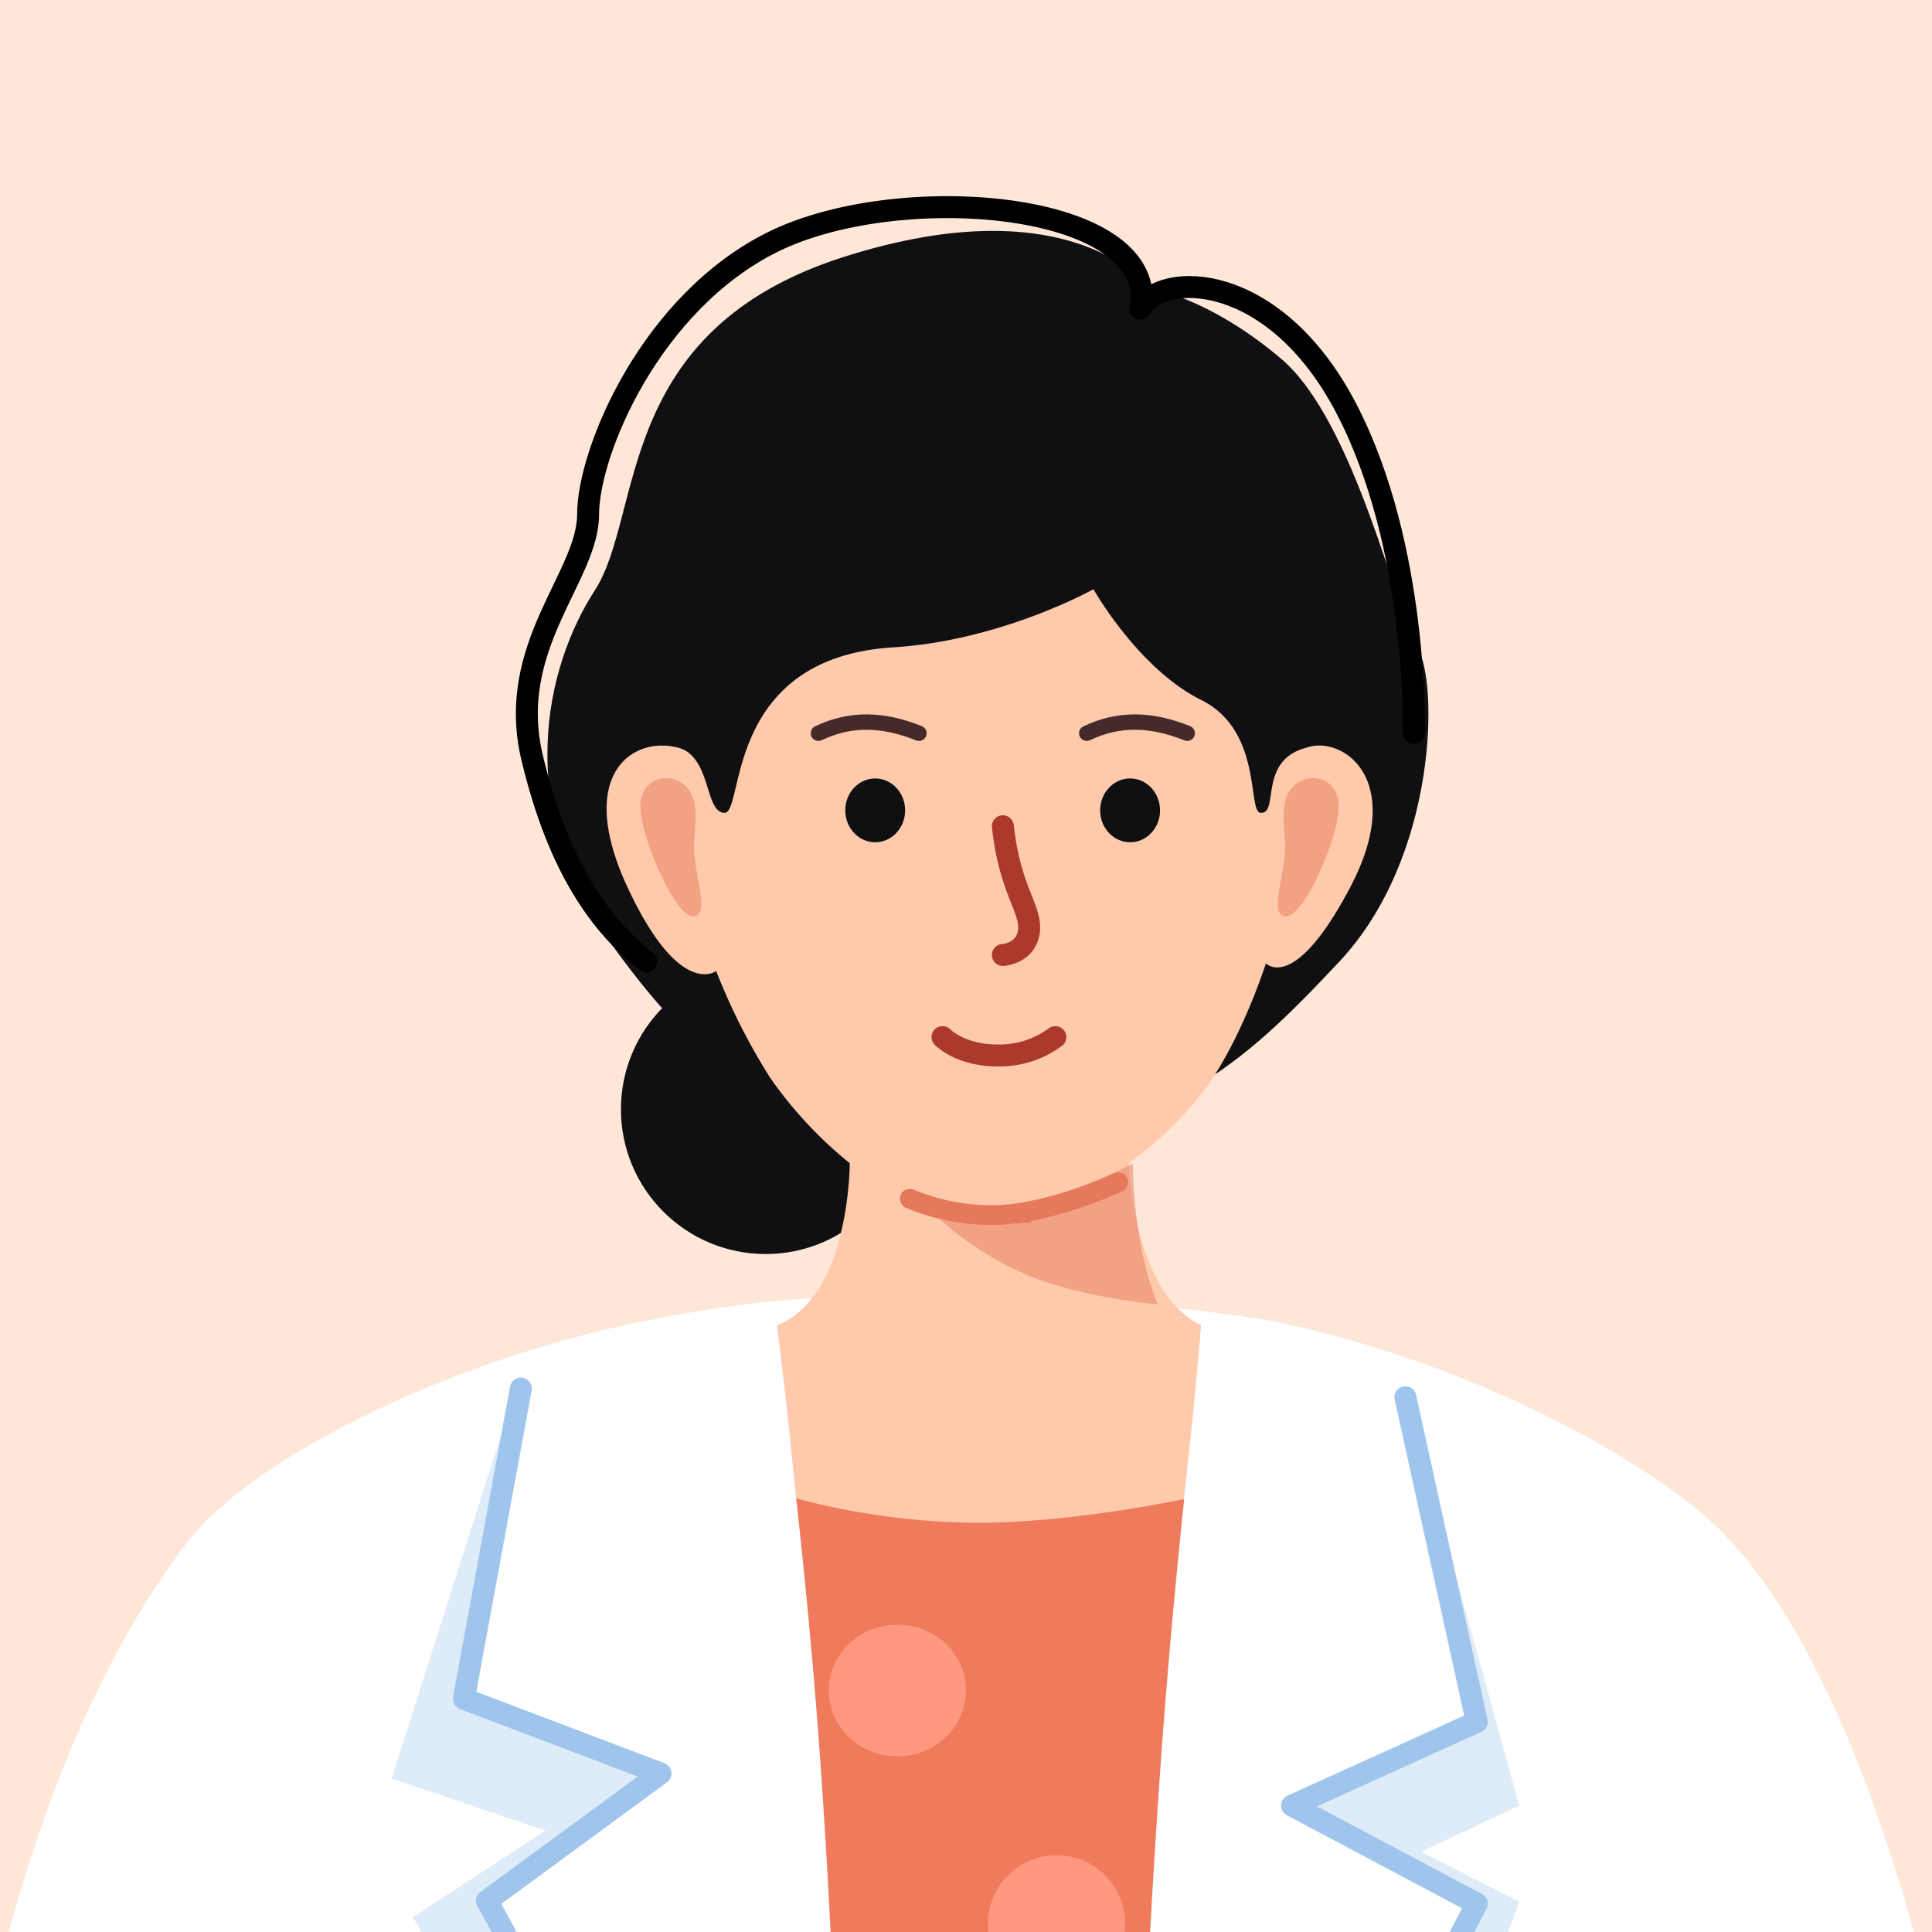 <svg xmlns="http://www.w3.org/2000/svg" xmlns:xlink="http://www.w3.org/1999/xlink" width="352" height="352" viewBox="0 0 352 352">
  <rect x="0" y="0" width="352" height="352" fill="#808080" stroke="none"/>
  <defs>
    <clipPath id="clip-path">
      <rect id="矩形_4904" data-name="矩形 4904" width="352" height="352" transform="translate(32 22)" fill="none" stroke="#707070" stroke-width="1"/>
    </clipPath>
    <clipPath id="clip-默认女医生_">
      <rect width="352" height="352"/>
    </clipPath>
  </defs>
  <g id="默认女医生_" data-name="默认女医生 " clip-path="url(#clip-默认女医生_)">
    <rect width="352" height="352" fill="#fff"/>
    <g id="蒙版组_15" data-name="蒙版组 15" transform="translate(-32 -22)" clip-path="url(#clip-path)">
      <rect id="矩形_4861" data-name="矩形 4861" width="430" height="430" transform="translate(-7 -5)" fill="#ffe7d8"/>
      <path id="路径_9909" data-name="路径 9909" d="M264.126,219.585c38.548,7.633,71.537,26.9,83.17,38.746C380.176,291.8,393.3,382.178,393.3,382.178h-.031l.031.268H25.56s0-.11,0-.268h0s5.907-74.312,41.762-121.819c11.76-15.581,48.9-34.232,86.931-41.237,15.249-2.809,27.1-4.237,54.567-4.121S264.126,219.585,264.126,219.585Z" transform="translate(-1.431 42.888)" fill="#fff"/>
      <g id="组_10931" data-name="组 10931" transform="translate(127.987 59.734)">
        <g id="组_8986" data-name="组 8986" transform="translate(0 0)">
          <g id="组_10980" data-name="组 10980" transform="translate(0 0)">
            <g id="组_9254" data-name="组 9254" transform="translate(3.749 4.331)">
              <ellipse id="椭圆_967" data-name="椭圆 967" cx="26.371" cy="26.371" rx="26.371" ry="26.371" transform="translate(13.395 133.672)" fill="#101013"/>
              <path id="路径_9188" data-name="路径 9188" d="M114.131,10.053s10.511,1.426,23.956,12.833,21.125,46.77,24.852,52.759,3.667,37.889-14.26,57.037-32.185,32.185-65.592,31.778-48.481-9.238-66.815-34.63S4.05,78.9,13.012,65.053s3.259-47.259,45.222-60.7S114.131,10.053,114.131,10.053Z" transform="translate(-4.378 0.437)" fill="#101013"/>
            </g>
            <path id="路径_9207" data-name="路径 9207" d="M30.576,146.014C22.428,139.5,14.687,129.31,9.8,108.94s10.185-33,10.185-44.407,11.408-38.7,33.815-49.7,67.792-7.578,67.059,10.756" transform="translate(-8.822 -8.563)" fill="none" stroke="#000" stroke-linecap="round" stroke-linejoin="round" stroke-width="4"/>
          </g>
          <g id="组_8957" data-name="组 8957" transform="translate(14.523 69.617)">
            <path id="路径_8687" data-name="路径 8687" d="M574.456,600.934S582.6,615.4,594.062,621.1s8.3,20.778,10.95,20.574c3.307,0-.572-9.51,8.2-11.859,6.6-2.367,18.334,5.789,8.067,25.344s-15.4,13.933-15.4,13.933-3.718,11.754-9.662,20.859-15.339,15.563-15.339,15.563.722,23.578,13.189,29.509c0,0-.763,9.242-1.578,17.211s-1.6,14.667-1.6,14.667-18.792,4.278-36.437,4.278A154.307,154.307,0,0,1,520.3,766.9s-.742-7.774-1.6-15.736-1.922-16.114-1.922-16.114c13.325-5.182,13.279-29.536,13.279-29.536a75.6,75.6,0,0,1-14.5-15.563,114.675,114.675,0,0,1-9.839-19.454s-6.654,5.194-16.188-15.339,1.024-27.559,9.289-25.344c6.056,1.623,4.76,11.859,8.426,11.859s-.211-28.232,30.759-30.148C557.753,610.3,574.456,600.934,574.456,600.934Z" transform="translate(-485.745 -600.934)" fill="#ffcaab"/>
            <path id="路径_8689" data-name="路径 8689" d="M531.92,613.706a89.966,89.966,0,0,1-17.455,6.818A92.19,92.19,0,0,1,495.75,623a57.681,57.681,0,0,0,17.264,11.2c10.16,4.1,23.375,5.194,23.375,5.194a56.839,56.839,0,0,1-3.285-12.241A78.086,78.086,0,0,1,531.92,613.706Z" transform="translate(-435.998 -509.098)" fill="#e6785c" opacity="0.5"/>
            <path id="路径_8696" data-name="路径 8696" d="M489.566,602.555c2.856-1.81,7.94-.483,7.247,5.621s-6.556,19.311-9.734,18.822.5-8.4,0-14S486.71,604.365,489.566,602.555Z" transform="translate(-363.483 -567.395)" fill="#e6785c" opacity="0.5"/>
            <path id="路径_9903" data-name="路径 9903" d="M493.082,602.555c-2.856-1.81-7.94-.483-7.247,5.621s6.556,19.311,9.734,18.822-.5-8.4,0-14S495.939,604.365,493.082,602.555Z" transform="translate(-479.595 -567.395)" fill="#e6785c" opacity="0.5"/>
          </g>
        </g>
        <g id="组_222" data-name="组 222" transform="translate(58.012 104.096)">
          <ellipse id="椭圆_16" data-name="椭圆 16" cx="5.456" cy="5.814" rx="5.456" ry="5.814" transform="translate(46.444)" fill="#101013"/>
          <ellipse id="椭圆_16-2" data-name="椭圆 16" cx="5.456" cy="5.814" rx="5.456" ry="5.814" transform="translate(0)" fill="#101013"/>
        </g>
        <path id="形状_121" data-name="形状 121" d="M1029.017,634.06s3.239,3.336,9.961,3.336a17.093,17.093,0,0,0,10.594-3.336" transform="translate(-953.282 -482.835)" fill="none" stroke="#ab392c" stroke-linecap="round" stroke-width="4"/>
        <path id="路径_8779" data-name="路径 8779" d="M1157.317,630.587s-10.007,4.736-19.785,5.806a38.136,38.136,0,0,1-18.181-2.826" transform="translate(-1049.575 -452.905)" fill="none" stroke="#e6785c" stroke-linecap="round" stroke-width="3.6"/>
        <g id="组_10929" data-name="组 10929" transform="translate(53.124 93.823)">
          <path id="路径_8983" data-name="路径 8983" d="M2949.624,610.208c5.887-2.816,11.794-2.612,18.313,0" transform="translate(-2949.624 -608.171)" fill="none" stroke="#462a2a" stroke-linecap="round" stroke-width="2.8"/>
          <path id="路径_9914" data-name="路径 9914" d="M2949.624,610.208c5.887-2.816,11.794-2.612,18.313,0" transform="translate(-2900.735 -608.171)" fill="none" stroke="#462a2a" stroke-linecap="round" stroke-width="2.8"/>
        </g>
        <path id="路径_174" data-name="路径 174" d="M0,23.331s4.23.219,5.172-3.792S2.494,11.884,2.452,0" transform="translate(84.29 113.059) rotate(-6)" fill="none" stroke="#ab392c" stroke-linecap="round" stroke-linejoin="round" stroke-width="4"/>
      </g>
      <path id="形状_716" data-name="形状 716" d="M513.506,890.7c8.413-71.156,58.362-164.044,58.362-164.044l-33.65-17.876,33.65-15.248-13.011-59.15" transform="translate(-270.804 -357.812)" fill="none" stroke="#a0c5ec" stroke-linecap="round" stroke-linejoin="round" stroke-width="4"/>
      <path id="形状_716-2" data-name="形状 716" d="M544.031,891.9c-3.505-82.022-51.351-164.569-51.351-164.569L524.3,704.124l-35.828-13.6,10.387-56.521" transform="translate(-371.959 -359.014)" fill="none" stroke="#a0c5ec" stroke-linecap="round" stroke-linejoin="round" stroke-width="4"/>
      <path id="路径_9894" data-name="路径 9894" d="M494.587,630.583l-22.087,69.4,28.042,9.464-24.186,15.773s22.434,37.155,36.454,63.094,16.474,59.589,20.33,74.311,7.01,22.083,7.01,22.083-1.4-48.723-17.876-90.785-32.6-72.909-32.6-72.909l32.6-21.031-37.506-15.423Z" transform="translate(-369.13 -353.925)" fill="#a0c5ec" opacity="0.35"/>
      <path id="路径_9895" data-name="路径 9895" d="M551.852,631l19.98,72.558-17.876,8.413,17.876,9.114s-44.866,124.435-51.176,140.208-15.072,22.433-15.072,22.433S514,832.2,532.223,790.487s31.9-69.4,31.9-69.4l-34.351-17.526,34.351-15.072Z" transform="translate(-263.056 -352.589)" fill="#a0c5ec" opacity="0.35"/>
      <path id="路径_9915" data-name="路径 9915" d="M572.688,1572.368c1.333,11.984,2.835,27.05,4.048,43.143,3.056,40.537,4.278,87.593,4.278,87.593h53.778s1.317-38.03,3.828-75.542c.254-3.8.548-7.957.857-12.051,1.188-15.769,2.593-30.552,3.9-43.038,0,0-20.157,4.36-37.829,4.334A132.619,132.619,0,0,1,572.688,1572.368Z" transform="translate(-395.625 -1277.363)" fill="#ef7a5c"/>
      <circle id="椭圆_975" data-name="椭圆 975" cx="12.5" cy="12.5" r="12.5" transform="translate(212 360)" fill="#ff987e"/>
      <ellipse id="椭圆_977" data-name="椭圆 977" cx="12.5" cy="12" rx="12.5" ry="12" transform="translate(183 318)" fill="#ff987e"/>
      <path id="路径_9979" data-name="路径 9979" d="M6927,1137.714c3.667-6.844,24.444-7.028,37.584,18.333s12.222,58.972,12.222,58.972" transform="translate(-6687.222 -1059.492)" fill="none" stroke="#000" stroke-linecap="round" stroke-linejoin="round" stroke-width="4"/>
    </g>
  </g>
</svg>
